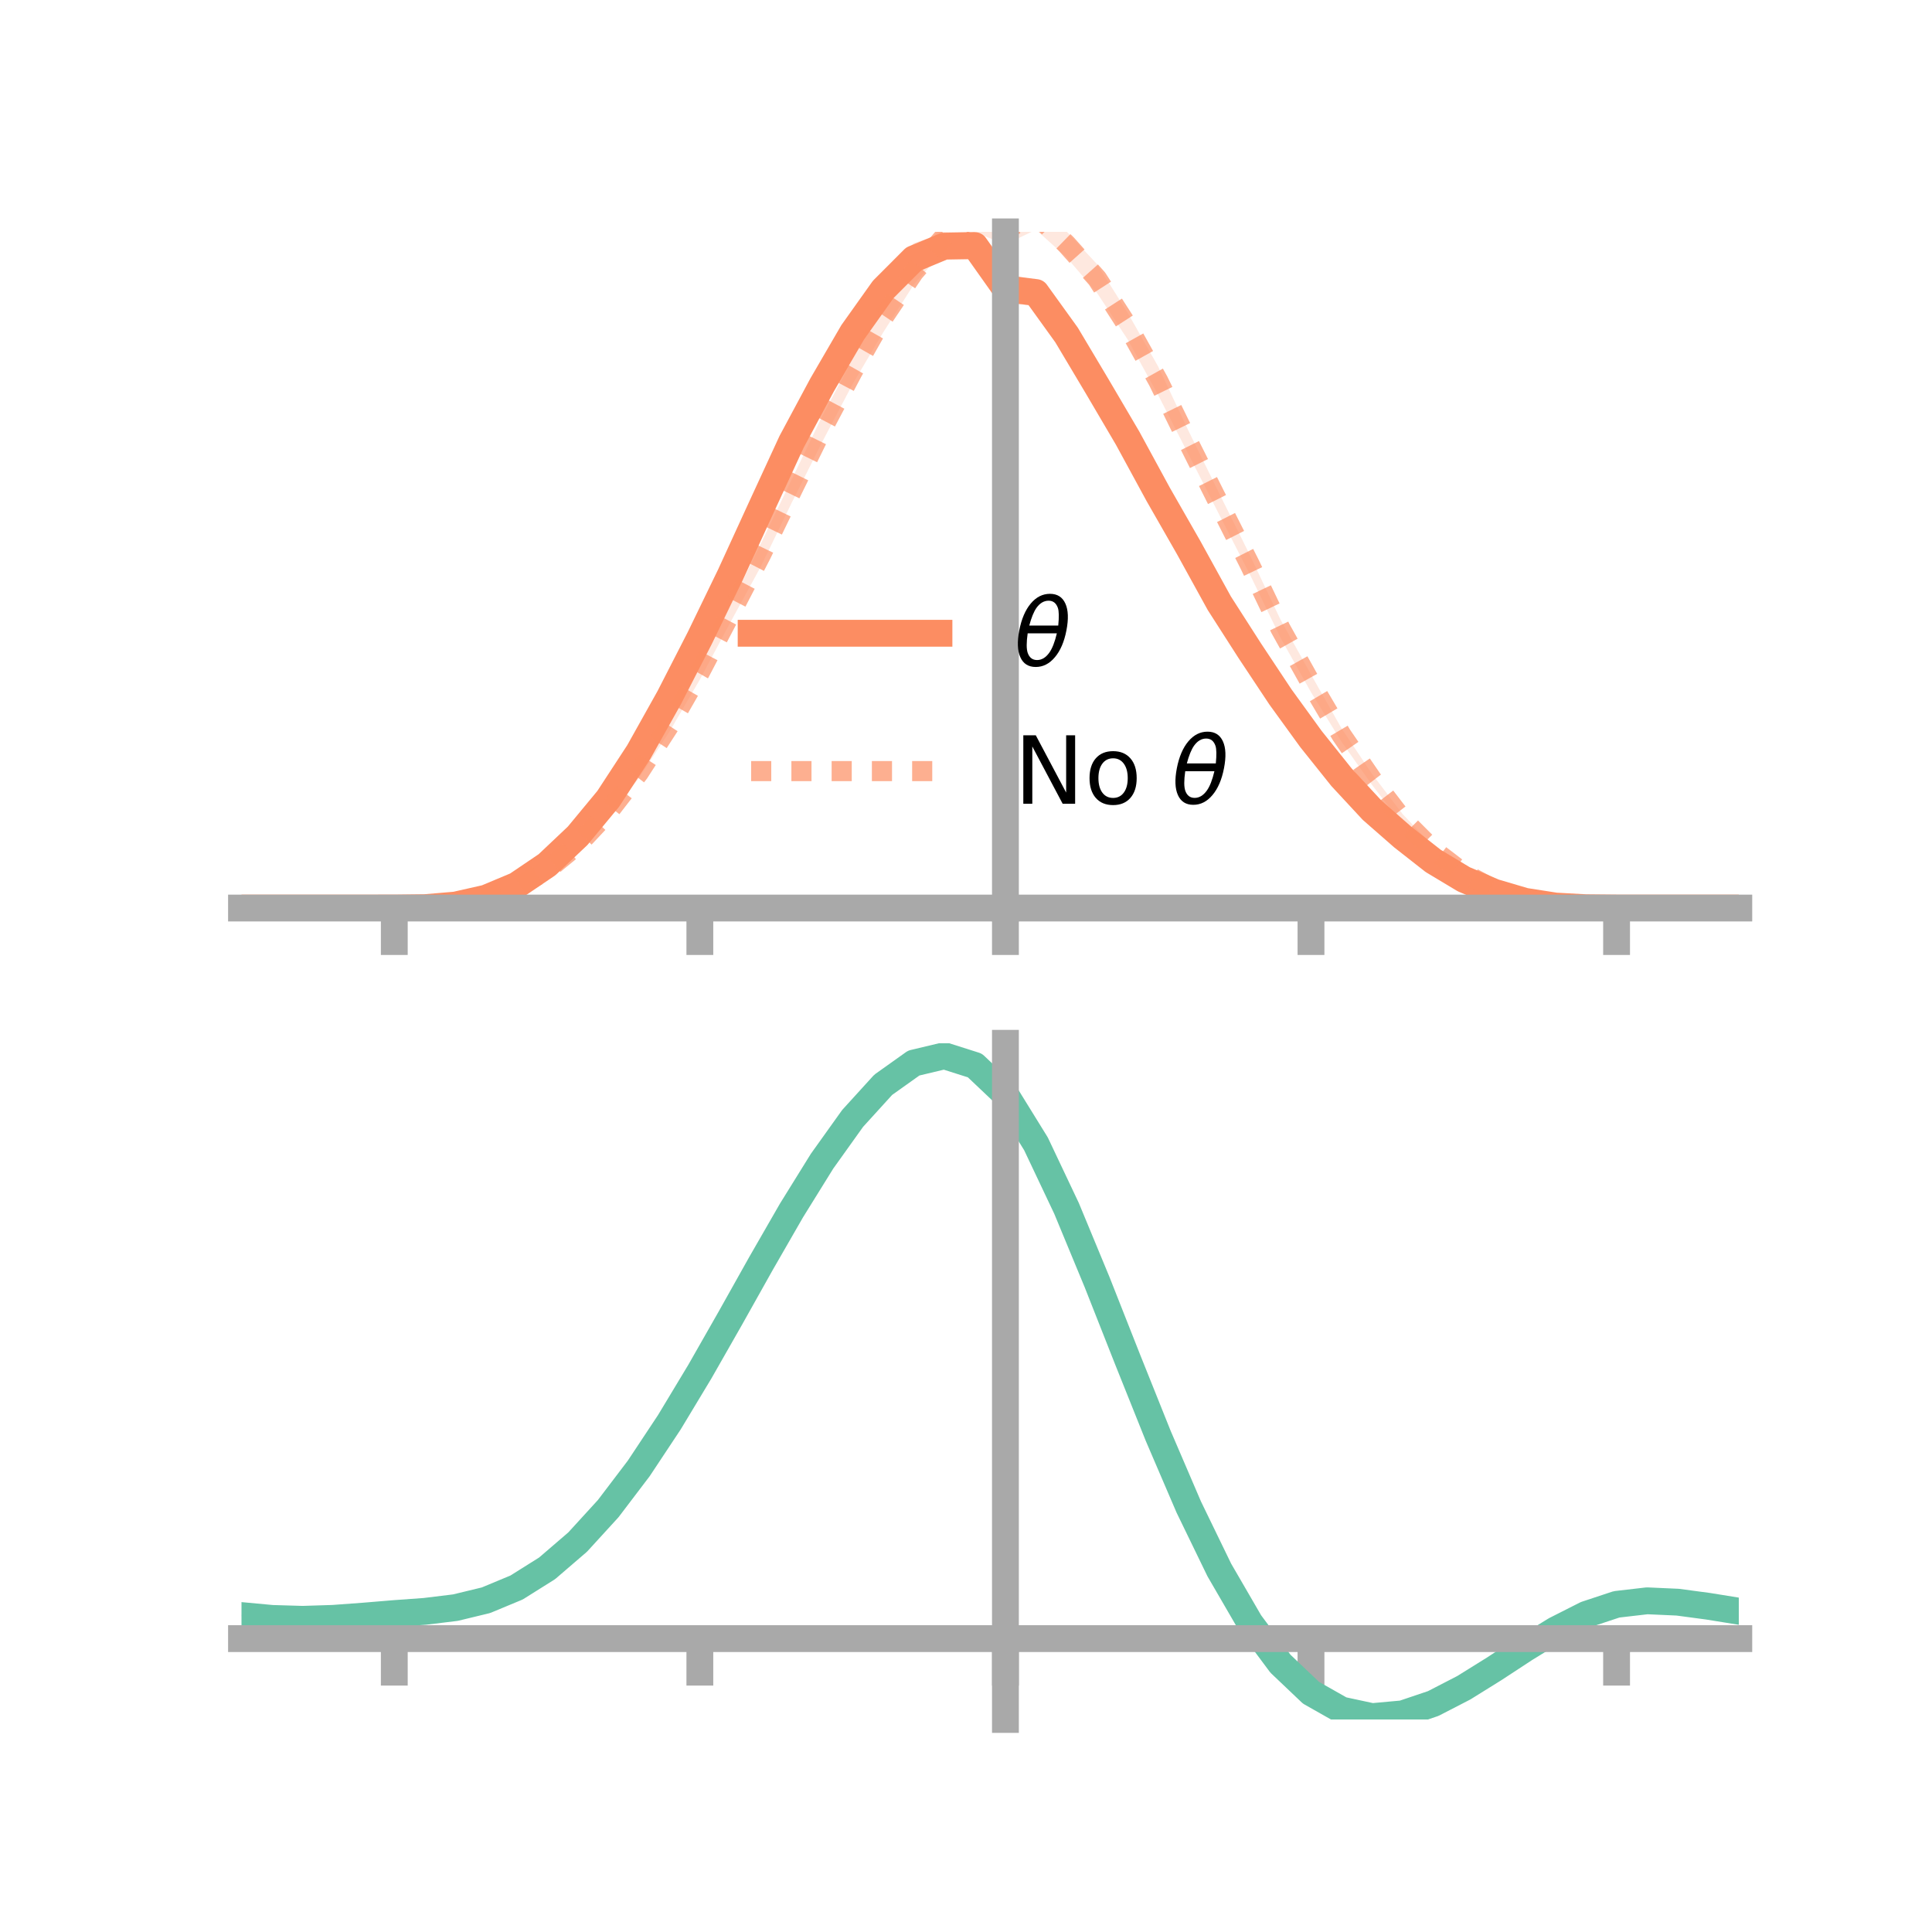 <?xml version="1.0" encoding="utf-8" standalone="no"?>
<!DOCTYPE svg PUBLIC "-//W3C//DTD SVG 1.1//EN"
  "http://www.w3.org/Graphics/SVG/1.1/DTD/svg11.dtd">
<!-- Created with matplotlib (https://matplotlib.org/) -->
<svg height="144pt" version="1.1" viewBox="0 0 144 144" width="144pt" xmlns="http://www.w3.org/2000/svg" xmlns:xlink="http://www.w3.org/1999/xlink">
 <defs>
  <style type="text/css">*{stroke-linecap:butt;stroke-linejoin:round;}</style>
 </defs>
 <g id="figure_1">
  <g id="patch_1">
   <path d="M 0 144 
L 144 144 
L 144 0 
L 0 0 
z
" style="fill:none;"/>
  </g>
  <g id="axes_1">
   <g id="patch_2">
    <path d="M 18 67.68 
L 129.6 67.68 
L 129.6 17.28 
L 18 17.28 
z
" style="fill:none;"/>
   </g>
   <g id="PolyCollection_1">
    <path clip-path="url(#p071d19a3ba)" d="M 18 67.68 
L 18 67.68 
L 20.278 67.68 
L 22.555 67.68 
L 24.833 67.68 
L 27.11 67.68 
L 29.388 67.679 
L 31.665 67.634 
L 33.943 67.406 
L 36.22 66.843 
L 38.498 65.843 
L 40.776 64.207 
L 43.053 62.047 
L 45.331 59.15 
L 47.608 55.618 
L 49.886 51.432 
L 52.163 46.81 
L 54.441 42.116 
L 56.718 37.005 
L 58.996 31.906 
L 61.273 27.758 
L 63.551 23.85 
L 65.829 20.493 
L 68.106 18.121 
L 70.384 17.37 
L 72.661 17.28 
L 74.939 20.434 
L 77.216 20.839 
L 79.494 23.954 
L 81.771 27.747 
L 84.049 31.763 
L 86.327 35.981 
L 88.604 39.949 
L 90.882 44.175 
L 93.159 47.909 
L 95.437 51.378 
L 97.714 54.595 
L 99.992 57.514 
L 102.269 60.02 
L 104.547 62.115 
L 106.824 63.903 
L 109.102 65.351 
L 111.38 66.376 
L 113.657 67.106 
L 115.935 67.489 
L 118.212 67.642 
L 120.49 67.68 
L 122.767 67.68 
L 125.045 67.68 
L 127.322 67.68 
L 129.6 67.68 
L 129.6 67.68 
L 129.6 67.68 
L 127.322 67.68 
L 125.045 67.68 
L 122.767 67.68 
L 120.49 67.68 
L 118.212 67.673 
L 115.935 67.574 
L 113.657 67.245 
L 111.38 66.635 
L 109.102 65.72 
L 106.824 64.435 
L 104.547 62.65 
L 102.269 60.76 
L 99.992 58.356 
L 97.714 55.578 
L 95.437 52.513 
L 93.159 49.122 
L 90.882 45.754 
L 88.604 41.711 
L 86.327 37.722 
L 84.049 33.562 
L 81.771 29.828 
L 79.494 25.978 
L 77.216 22.77 
L 74.939 22.607 
L 72.661 19.332 
L 70.384 19.322 
L 68.106 20.463 
L 65.829 22.653 
L 63.551 25.699 
L 61.273 29.629 
L 58.996 33.972 
L 56.718 38.747 
L 54.441 43.571 
L 52.163 48.281 
L 49.886 52.541 
L 47.608 56.5 
L 45.331 59.937 
L 43.053 62.546 
L 40.776 64.691 
L 38.498 66.14 
L 36.22 67.047 
L 33.943 67.513 
L 31.665 67.67 
L 29.388 67.68 
L 27.11 67.68 
L 24.833 67.68 
L 22.555 67.68 
L 20.278 67.68 
L 18 67.68 
z
" style="fill:#fc8d62;fill-opacity:0.2;"/>
   </g>
   <g id="PolyCollection_2">
    <path clip-path="url(#p071d19a3ba)" d="M 18 67.68 
L 18 67.68 
L 20.278 67.68 
L 22.555 67.68 
L 24.833 67.68 
L 27.11 67.68 
L 29.388 67.679 
L 31.665 67.631 
L 33.943 67.393 
L 36.22 66.886 
L 38.498 65.991 
L 40.776 64.642 
L 43.053 62.681 
L 45.331 60.175 
L 47.608 57.186 
L 49.886 53.6 
L 52.163 49.558 
L 54.441 45.114 
L 56.718 40.493 
L 58.996 35.762 
L 61.273 31.041 
L 63.551 26.756 
L 65.829 22.577 
L 68.106 19.387 
L 70.384 16.66 
L 72.661 14.959 
L 74.939 15.942 
L 77.216 14.867 
L 79.494 17.25 
L 81.771 19.695 
L 84.049 23.308 
L 86.327 27.324 
L 88.604 32.153 
L 90.882 36.789 
L 93.159 41.372 
L 95.437 46.175 
L 97.714 50.273 
L 99.992 54.291 
L 102.269 57.693 
L 104.547 60.68 
L 106.824 63.092 
L 109.102 64.894 
L 111.38 66.186 
L 113.657 67.042 
L 115.935 67.47 
L 118.212 67.647 
L 120.49 67.68 
L 122.767 67.68 
L 125.045 67.68 
L 127.322 67.68 
L 129.6 67.68 
L 129.6 67.68 
L 129.6 67.68 
L 127.322 67.68 
L 125.045 67.68 
L 122.767 67.68 
L 120.49 67.68 
L 118.212 67.677 
L 115.935 67.573 
L 113.657 67.186 
L 111.38 66.432 
L 109.102 65.288 
L 106.824 63.608 
L 104.547 61.46 
L 102.269 58.512 
L 99.992 55.293 
L 97.714 51.594 
L 95.437 47.525 
L 93.159 42.813 
L 90.882 38.375 
L 88.604 33.909 
L 86.327 29.455 
L 84.049 25.302 
L 81.771 21.84 
L 79.494 19.179 
L 77.216 17.124 
L 74.939 18.216 
L 72.661 17.312 
L 70.384 18.619 
L 68.106 21.215 
L 65.829 24.775 
L 63.551 28.624 
L 61.273 32.961 
L 58.996 37.499 
L 56.718 42.209 
L 54.441 46.38 
L 52.163 50.651 
L 49.886 54.553 
L 47.608 58.011 
L 45.331 60.903 
L 43.053 63.249 
L 40.776 65.02 
L 38.498 66.277 
L 36.22 67.089 
L 33.943 67.517 
L 31.665 67.667 
L 29.388 67.68 
L 27.11 67.68 
L 24.833 67.68 
L 22.555 67.68 
L 20.278 67.68 
L 18 67.68 
z
" style="fill:#fc8d62;fill-opacity:0.2;"/>
   </g>
   <g id="matplotlib.axis_1">
    <g id="xtick_1">
     <g id="line2d_1">
      <defs>
       <path d="M 0 0 
L 0 3.5 
" id="m1929f6400a" style="stroke:#a9a9a9;stroke-width:2;"/>
      </defs>
      <g>
       <use style="fill:#a9a9a9;stroke:#a9a9a9;stroke-width:2;" x="29.388" xlink:href="#m1929f6400a" y="67.68"/>
      </g>
     </g>
    </g>
    <g id="xtick_2">
     <g id="line2d_2">
      <g>
       <use style="fill:#a9a9a9;stroke:#a9a9a9;stroke-width:2;" x="52.163" xlink:href="#m1929f6400a" y="67.68"/>
      </g>
     </g>
    </g>
    <g id="xtick_3">
     <g id="line2d_3">
      <g>
       <use style="fill:#a9a9a9;stroke:#a9a9a9;stroke-width:2;" x="74.939" xlink:href="#m1929f6400a" y="67.68"/>
      </g>
     </g>
    </g>
    <g id="xtick_4">
     <g id="line2d_4">
      <g>
       <use style="fill:#a9a9a9;stroke:#a9a9a9;stroke-width:2;" x="97.714" xlink:href="#m1929f6400a" y="67.68"/>
      </g>
     </g>
    </g>
    <g id="xtick_5">
     <g id="line2d_5">
      <g>
       <use style="fill:#a9a9a9;stroke:#a9a9a9;stroke-width:2;" x="120.49" xlink:href="#m1929f6400a" y="67.68"/>
      </g>
     </g>
    </g>
   </g>
   <g id="matplotlib.axis_2"/>
   <g id="line2d_6">
    <path clip-path="url(#p071d19a3ba)" d="M 18 67.68 
L 20.278 67.68 
L 22.555 67.68 
L 24.833 67.68 
L 27.11 67.68 
L 29.388 67.679 
L 31.665 67.652 
L 33.943 67.459 
L 36.22 66.945 
L 38.498 65.991 
L 40.776 64.449 
L 43.053 62.296 
L 45.331 59.544 
L 47.608 56.059 
L 49.886 51.987 
L 52.163 47.545 
L 54.441 42.844 
L 56.718 37.876 
L 58.996 32.939 
L 61.273 28.693 
L 63.551 24.775 
L 65.829 21.573 
L 68.106 19.292 
L 70.384 18.346 
L 72.661 18.306 
L 74.939 21.521 
L 77.216 21.804 
L 79.494 24.966 
L 81.771 28.787 
L 84.049 32.662 
L 86.327 36.851 
L 88.604 40.83 
L 90.882 44.965 
L 93.159 48.515 
L 95.437 51.946 
L 97.714 55.086 
L 99.992 57.935 
L 102.269 60.39 
L 104.547 62.383 
L 106.824 64.169 
L 109.102 65.536 
L 111.38 66.505 
L 113.657 67.176 
L 115.935 67.531 
L 118.212 67.658 
L 120.49 67.68 
L 122.767 67.68 
L 125.045 67.68 
L 127.322 67.68 
L 129.6 67.68 
" style="fill:none;stroke:#fc8d62;stroke-linecap:square;stroke-width:2;"/>
   </g>
   <g id="line2d_7">
    <path clip-path="url(#p071d19a3ba)" d="M 18 67.68 
L 20.278 67.68 
L 22.555 67.68 
L 24.833 67.68 
L 27.11 67.68 
L 29.388 67.68 
L 31.665 67.649 
L 33.943 67.455 
L 36.22 66.987 
L 38.498 66.134 
L 40.776 64.831 
L 43.053 62.965 
L 45.331 60.539 
L 47.608 57.599 
L 49.886 54.076 
L 52.163 50.105 
L 54.441 45.747 
L 56.718 41.351 
L 58.996 36.631 
L 61.273 32.001 
L 63.551 27.69 
L 65.829 23.676 
L 68.106 20.301 
L 70.384 17.639 
L 72.661 16.136 
L 74.939 17.079 
L 77.216 15.996 
L 79.494 18.214 
L 81.771 20.767 
L 84.049 24.305 
L 86.327 28.389 
L 88.604 33.031 
L 90.882 37.582 
L 93.159 42.092 
L 95.437 46.85 
L 97.714 50.934 
L 99.992 54.792 
L 102.269 58.103 
L 104.547 61.07 
L 106.824 63.35 
L 109.102 65.091 
L 111.38 66.309 
L 113.657 67.114 
L 115.935 67.522 
L 118.212 67.662 
L 120.49 67.68 
L 122.767 67.68 
L 125.045 67.68 
L 127.322 67.68 
L 129.6 67.68 
" style="fill:none;stroke:#fc8d62;stroke-dasharray:1.5,1.5;stroke-dashoffset:0;stroke-opacity:0.7;stroke-width:1.5;"/>
   </g>
   <g id="patch_3">
    <path d="M 74.939 67.68 
L 74.939 17.28 
" style="fill:none;stroke:#a9a9a9;stroke-linecap:square;stroke-linejoin:miter;stroke-width:2;"/>
   </g>
   <g id="patch_4">
    <path d="M 129.6 67.68 
L 129.6 17.28 
" style="fill:none;"/>
   </g>
   <g id="patch_5">
    <path d="M 18 67.68 
L 129.6 67.68 
" style="fill:none;stroke:#a9a9a9;stroke-linecap:square;stroke-linejoin:miter;stroke-width:2;"/>
   </g>
   <g id="patch_6">
    <path d="M 18 17.28 
L 129.6 17.28 
" style="fill:none;"/>
   </g>
   <g id="legend_1">
    <g id="line2d_8">
     <path d="M 55.985 47.2 
L 69.985 47.2 
" style="fill:none;stroke:#fc8d62;stroke-linecap:square;stroke-width:2;"/>
    </g>
    <g id="line2d_9"/>
    <g id="text_1">
     <!-- $\theta$ -->
     <g transform="translate(75.585 49.65)scale(0.07 -0.07)">
      <defs>
       <path d="M 45.516 34.672 
L 14.453 34.672 
Q 12.359 20.062 14.5 13.875 
Q 17.188 6.25 24.469 6.25 
Q 31.781 6.25 37.359 13.922 
Q 42.234 20.656 45.516 34.672 
z
M 47.016 42.969 
Q 48.344 56.844 46.625 61.719 
Q 43.953 69.438 36.766 69.438 
Q 29.297 69.438 23.828 61.812 
Q 19.531 55.672 16.156 42.969 
z
M 38.188 76.766 
Q 49.906 76.766 54.594 66.406 
Q 59.281 56.109 55.719 37.844 
Q 52.203 19.625 43.453 9.281 
Q 34.766 -1.125 23.047 -1.125 
Q 11.281 -1.125 6.641 9.281 
Q 2 19.625 5.516 37.844 
Q 9.078 56.109 17.719 66.406 
Q 26.422 76.766 38.188 76.766 
z
" id="DejaVuSans-Oblique-952"/>
      </defs>
      <use transform="translate(0 0.234)" xlink:href="#DejaVuSans-Oblique-952"/>
     </g>
    </g>
    <g id="line2d_10">
     <path d="M 55.985 57.474 
L 69.985 57.474 
" style="fill:none;stroke:#fc8d62;stroke-dasharray:1.5,1.5;stroke-dashoffset:0;stroke-opacity:0.7;stroke-width:1.5;"/>
    </g>
    <g id="line2d_11"/>
    <g id="text_2">
     <!-- No $\theta$ -->
     <g transform="translate(75.585 59.924)scale(0.07 -0.07)">
      <defs>
       <path d="M 9.812 72.906 
L 23.094 72.906 
L 55.422 11.922 
L 55.422 72.906 
L 64.984 72.906 
L 64.984 0 
L 51.703 0 
L 19.391 60.984 
L 19.391 0 
L 9.812 0 
z
" id="DejaVuSans-78"/>
       <path d="M 30.609 48.391 
Q 23.391 48.391 19.188 42.75 
Q 14.984 37.109 14.984 27.297 
Q 14.984 17.484 19.156 11.844 
Q 23.344 6.203 30.609 6.203 
Q 37.797 6.203 41.984 11.859 
Q 46.188 17.531 46.188 27.297 
Q 46.188 37.016 41.984 42.703 
Q 37.797 48.391 30.609 48.391 
z
M 30.609 56 
Q 42.328 56 49.016 48.375 
Q 55.719 40.766 55.719 27.297 
Q 55.719 13.875 49.016 6.219 
Q 42.328 -1.422 30.609 -1.422 
Q 18.844 -1.422 12.172 6.219 
Q 5.516 13.875 5.516 27.297 
Q 5.516 40.766 12.172 48.375 
Q 18.844 56 30.609 56 
z
" id="DejaVuSans-111"/>
       <path id="DejaVuSans-32"/>
      </defs>
      <use transform="translate(0 0.234)" xlink:href="#DejaVuSans-78"/>
      <use transform="translate(74.805 0.234)" xlink:href="#DejaVuSans-111"/>
      <use transform="translate(135.986 0.234)" xlink:href="#DejaVuSans-32"/>
      <use transform="translate(167.773 0.234)" xlink:href="#DejaVuSans-Oblique-952"/>
     </g>
    </g>
   </g>
  </g>
  <g id="axes_2">
   <g id="patch_7">
    <path d="M 18 128.16 
L 129.6 128.16 
L 129.6 77.76 
L 18 77.76 
z
" style="fill:none;"/>
   </g>
   <g id="PolyCollection_3">
    <path clip-path="url(#pd069df0b1e)" d="M 18 120.455 
L 18 120.376 
L 20.278 120.598 
L 22.555 120.666 
L 24.833 120.588 
L 27.11 120.411 
L 29.388 120.213 
L 31.665 120.044 
L 33.943 119.761 
L 36.22 119.204 
L 38.498 118.246 
L 40.776 116.795 
L 43.053 114.8 
L 45.331 112.254 
L 47.608 109.188 
L 49.886 105.67 
L 52.163 101.802 
L 54.441 97.714 
L 56.718 93.559 
L 58.996 89.513 
L 61.273 85.765 
L 63.551 82.514 
L 65.829 79.962 
L 68.106 78.312 
L 70.384 77.76 
L 72.661 78.496 
L 74.939 80.688 
L 77.216 84.425 
L 79.494 89.307 
L 81.771 94.886 
L 84.049 100.746 
L 86.327 106.52 
L 88.604 111.909 
L 90.882 116.676 
L 93.159 120.658 
L 95.437 123.757 
L 97.714 125.941 
L 99.992 127.241 
L 102.269 127.733 
L 104.547 127.532 
L 106.824 126.776 
L 109.102 125.621 
L 111.38 124.228 
L 113.657 122.762 
L 115.935 121.382 
L 118.212 120.242 
L 120.49 119.493 
L 122.767 119.233 
L 125.045 119.341 
L 127.322 119.656 
L 129.6 120.037 
L 129.6 120.143 
L 129.6 120.143 
L 127.322 119.788 
L 125.045 119.493 
L 122.767 119.397 
L 120.49 119.665 
L 118.212 120.423 
L 115.935 121.59 
L 113.657 123.013 
L 111.38 124.53 
L 109.102 125.971 
L 106.824 127.165 
L 104.547 127.946 
L 102.269 128.16 
L 99.992 127.676 
L 97.714 126.393 
L 95.437 124.249 
L 93.159 121.228 
L 90.882 117.364 
L 88.604 112.745 
L 86.327 107.525 
L 84.049 101.928 
L 81.771 96.244 
L 79.494 90.827 
L 77.216 86.085 
L 74.939 82.456 
L 72.661 80.332 
L 70.384 79.622 
L 68.106 80.157 
L 65.829 81.748 
L 63.551 84.204 
L 61.273 87.326 
L 58.996 90.918 
L 56.718 94.79 
L 54.441 98.76 
L 52.163 102.663 
L 49.886 106.353 
L 47.608 109.709 
L 45.331 112.637 
L 43.053 115.076 
L 40.776 116.997 
L 38.498 118.405 
L 36.22 119.342 
L 33.943 119.887 
L 31.665 120.159 
L 29.388 120.318 
L 27.11 120.5 
L 24.833 120.659 
L 22.555 120.724 
L 20.278 120.658 
L 18 120.455 
z
" style="fill:#66c2a5;fill-opacity:0.2;"/>
   </g>
   <g id="matplotlib.axis_3">
    <g id="xtick_6">
     <g id="line2d_12">
      <g>
       <use style="fill:#a9a9a9;stroke:#a9a9a9;stroke-width:2;" x="29.388" xlink:href="#m1929f6400a" y="122.134"/>
      </g>
     </g>
    </g>
    <g id="xtick_7">
     <g id="line2d_13">
      <g>
       <use style="fill:#a9a9a9;stroke:#a9a9a9;stroke-width:2;" x="52.163" xlink:href="#m1929f6400a" y="122.134"/>
      </g>
     </g>
    </g>
    <g id="xtick_8">
     <g id="line2d_14">
      <g>
       <use style="fill:#a9a9a9;stroke:#a9a9a9;stroke-width:2;" x="74.939" xlink:href="#m1929f6400a" y="122.134"/>
      </g>
     </g>
    </g>
    <g id="xtick_9">
     <g id="line2d_15">
      <g>
       <use style="fill:#a9a9a9;stroke:#a9a9a9;stroke-width:2;" x="97.714" xlink:href="#m1929f6400a" y="122.134"/>
      </g>
     </g>
    </g>
    <g id="xtick_10">
     <g id="line2d_16">
      <g>
       <use style="fill:#a9a9a9;stroke:#a9a9a9;stroke-width:2;" x="120.49" xlink:href="#m1929f6400a" y="122.134"/>
      </g>
     </g>
    </g>
   </g>
   <g id="matplotlib.axis_4"/>
   <g id="line2d_17">
    <path clip-path="url(#pd069df0b1e)" d="M 18 120.416 
L 20.278 120.628 
L 22.555 120.695 
L 24.833 120.623 
L 27.11 120.456 
L 29.388 120.266 
L 31.665 120.102 
L 33.943 119.824 
L 36.22 119.273 
L 38.498 118.326 
L 40.776 116.896 
L 43.053 114.938 
L 45.331 112.445 
L 47.608 109.448 
L 49.886 106.012 
L 52.163 102.233 
L 54.441 98.237 
L 56.718 94.175 
L 58.996 90.216 
L 61.273 86.546 
L 63.551 83.359 
L 65.829 80.855 
L 68.106 79.234 
L 70.384 78.691 
L 72.661 79.414 
L 74.939 81.572 
L 77.216 85.255 
L 79.494 90.067 
L 81.771 95.565 
L 84.049 101.337 
L 86.327 107.023 
L 88.604 112.327 
L 90.882 117.02 
L 93.159 120.943 
L 95.437 124.003 
L 97.714 126.167 
L 99.992 127.458 
L 102.269 127.947 
L 104.547 127.739 
L 106.824 126.971 
L 109.102 125.796 
L 111.38 124.379 
L 113.657 122.887 
L 115.935 121.486 
L 118.212 120.333 
L 120.49 119.579 
L 122.767 119.315 
L 125.045 119.417 
L 127.322 119.722 
L 129.6 120.09 
" style="fill:none;stroke:#66c2a5;stroke-linecap:square;stroke-width:2;"/>
   </g>
   <g id="patch_8">
    <path d="M 74.939 128.16 
L 74.939 77.76 
" style="fill:none;stroke:#a9a9a9;stroke-linecap:square;stroke-linejoin:miter;stroke-width:2;"/>
   </g>
   <g id="patch_9">
    <path d="M 129.6 128.16 
L 129.6 77.76 
" style="fill:none;"/>
   </g>
   <g id="patch_10">
    <path d="M 18 122.134 
L 129.6 122.134 
" style="fill:none;stroke:#a9a9a9;stroke-linecap:square;stroke-linejoin:miter;stroke-width:2;"/>
   </g>
   <g id="patch_11">
    <path d="M 18 77.76 
L 129.6 77.76 
" style="fill:none;"/>
   </g>
  </g>
 </g>
 <defs>
  <clipPath id="p071d19a3ba">
   <rect height="50.4" width="111.6" x="18" y="17.28"/>
  </clipPath>
  <clipPath id="pd069df0b1e">
   <rect height="50.4" width="111.6" x="18" y="77.76"/>
  </clipPath>
 </defs>
</svg>
